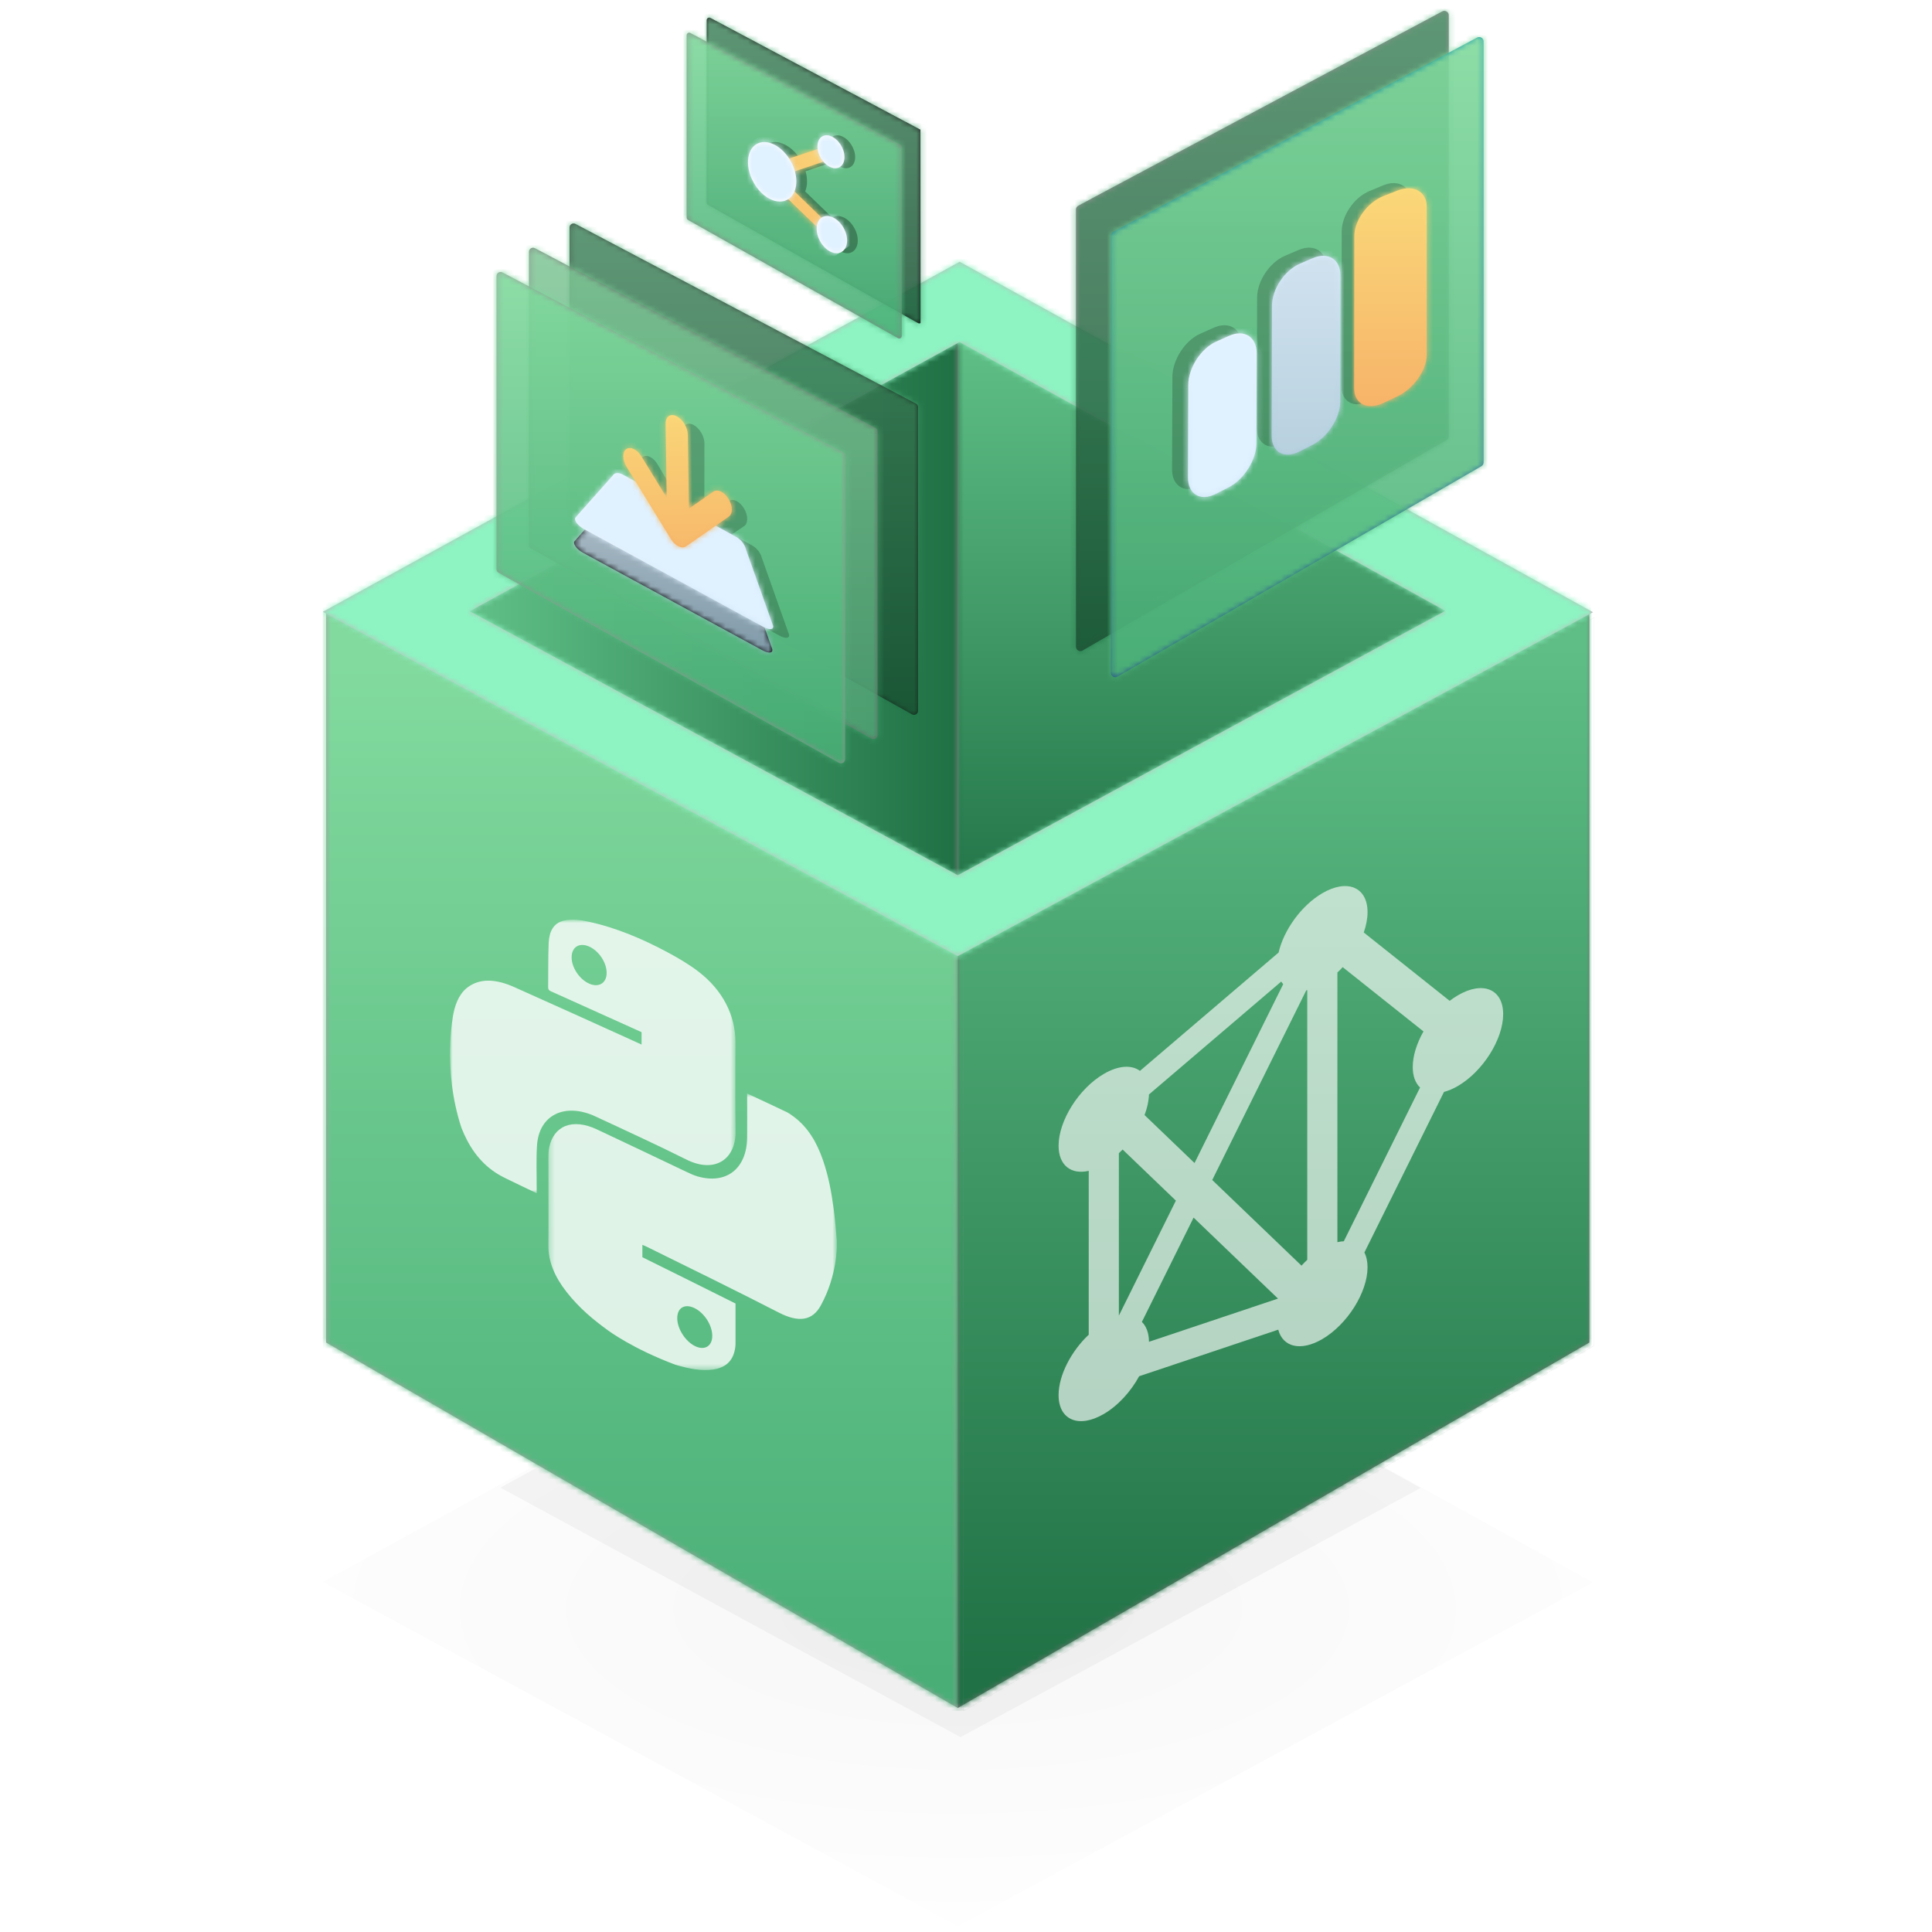 <svg xmlns="http://www.w3.org/2000/svg" xmlns:xlink="http://www.w3.org/1999/xlink" width="355" height="355" viewBox="0 0 355 355">
  <defs>
    <filter id="filter-1" width="135.5%" height="164.9%" x="-17.7%" y="-32.5%" filterUnits="objectBoundingBox">
      <feGaussianBlur in="SourceGraphic" stdDeviation="10"/>
    </filter>
    <radialGradient id="radialGradient-2" cy="54.265%" r="51.684%" fx="50%" fy="54.265%" gradientTransform="matrix(0 1 -1.351 0 1.233 .043)">
      <stop offset="0%"/>
      <stop offset="100%" stop-opacity="0"/>
    </radialGradient>
    <polygon id="path-3" points=".961 2.408 .961 109.016 98.234 57.355 10.321 1.214"/>
    <linearGradient id="linearGradient-5" x1="50%" x2="50%" y1="3.249%" y2="96.774%">
      <stop offset="0%" stop-color="#5EBE85"/>
      <stop offset="100%" stop-color="#207145"/>
    </linearGradient>
    <polygon id="path-6" points="97.393 .923 97.393 109.37 1.396 57.355 89.309 1.214"/>
    <polygon id="path-8" points="116.661 201.475 .602 134.317 .602 0 116.661 61.992"/>
    <linearGradient id="linearGradient-10" x1="50%" x2="50%" y1="3.249%" y2="96.774%">
      <stop offset="1.539%" stop-color="#82DA9E"/>
      <stop offset="100%" stop-color="#48AE76"/>
    </linearGradient>
    <polygon id="path-11" points=".961 201.475 117.022 134.317 117.022 0 .961 61.992"/>
    <path id="path-13" d="M0,65.419 L116.676,128.682 L233.391,65.493 L117.017,1.102 L0,65.419 Z M26.995,65.313 L116.996,15.845 L206.26,65.238 L116.676,113.826 L26.995,65.313 Z"/>
    <polygon id="path-15" points=".294 .805 53.298 .805 53.298 51.623 .294 51.623"/>
    <polygon id="path-17" points="0 .871 52.466 .871 52.466 51.136 0 51.136"/>
    <polygon id="path-19" points="1.037 201.402 116.911 134.268 116.911 .476 1.037 63.317"/>
    <path id="path-21" d="M40.245,21.866 L1.65,1.32 C1.507,1.245 1.335,1.249 1.2,1.333 C1.06,1.416 0.976,1.568 0.976,1.729 L0.976,35.258 C0.976,35.425 1.066,35.579 1.211,35.659 L39.804,57.389 C39.876,57.428 39.953,57.448 40.029,57.448 C40.109,57.448 40.19,57.427 40.262,57.385"/>
    <path id="path-23" d="M40.245,21.866 L1.65,1.32 C1.507,1.245 1.335,1.249 1.2,1.333 C1.06,1.416 0.976,1.568 0.976,1.729 L0.976,35.258 C0.976,35.425 1.066,35.579 1.211,35.659 L39.804,57.389 C39.876,57.428 39.953,57.448 40.029,57.448 C40.109,57.448 40.19,57.427 40.262,57.385"/>
    <path id="path-25" d="M40.486,20.698 L1.891,0.154 C1.748,0.077 1.576,0.081 1.441,0.165 C1.301,0.248 1.217,0.4 1.217,0.561 L1.217,34.09 C1.217,34.257 1.307,34.411 1.452,34.493 L40.045,56.221 C40.117,56.26 40.194,56.28 40.27,56.28 C40.351,56.28 40.431,56.258 40.503,56.217 C40.645,56.134 40.731,55.983 40.731,55.819 L40.731,21.105 C40.731,20.936 40.637,20.778 40.486,20.698 Z"/>
    <linearGradient id="linearGradient-27" x1="0%" x2="145.626%" y1="0%" y2="50%">
      <stop offset="0%" stop-color="#FBDE7B"/>
      <stop offset="100%" stop-color="#F6AF67"/>
    </linearGradient>
    <path id="path-28" d="M19.281,16.313 L18.236,13.983 L26.689,11.162 L27.73,13.485 L19.281,16.313 Z M18.116,19.128 L18.979,17.436 L27.893,26.065 L27.024,27.749 L18.116,19.128 Z"/>
    <linearGradient id="linearGradient-30" x1="50%" x2="50%" y1="0%" y2="100%">
      <stop offset="0%" stop-color="#FBDE7B"/>
      <stop offset="100%" stop-color="#F6AF67"/>
    </linearGradient>
    <path id="path-31" d="M9.608,9.661 C9.62,12.515 7.646,14.064 5.196,13.118 C2.748,12.173 0.743,9.08 0.719,6.208 C0.696,3.339 2.67,1.79 5.131,2.752 C7.591,3.713 9.596,6.807 9.608,9.661 Z M15.972,7.115 C14.602,6.579 13.489,4.861 13.485,3.276 C13.481,1.692 14.59,0.845 15.964,1.387 C17.338,1.926 18.451,3.646 18.451,5.226 C18.451,6.805 17.342,7.65 15.972,7.115 Z M18.93,20.548 C18.93,22.336 17.681,23.307 16.141,22.718 C14.6,22.128 13.348,20.193 13.342,18.399 C13.338,16.605 14.586,15.632 16.133,16.228 C17.677,16.825 18.93,18.759 18.93,20.548 Z"/>
    <path id="path-33" d="M68.811,0.116 C68.571,-0.03 68.271,-0.037 68.024,0.095 L1.136,35.796 C0.875,35.935 0.712,36.208 0.712,36.504 L0.712,116.831 C0.712,117.117 0.865,117.381 1.112,117.526 C1.236,117.595 1.374,117.632 1.513,117.632 C1.651,117.632 1.789,117.595 1.912,117.526 L68.799,78.849 C69.047,78.705 69.201,78.441 69.201,78.155 L69.201,0.802 C69.201,0.52 69.053,0.261 68.811,0.116"/>
    <path id="path-35" d="M68.811,0.116 C68.571,-0.03 68.271,-0.037 68.024,0.095 L1.136,35.796 C0.875,35.935 0.712,36.208 0.712,36.504 L0.712,116.831 C0.712,117.117 0.865,117.381 1.112,117.526 C1.236,117.595 1.374,117.632 1.513,117.632 C1.651,117.632 1.789,117.595 1.912,117.526 L68.799,78.849 C69.047,78.705 69.201,78.441 69.201,78.155 L69.201,0.802 C69.201,0.52 69.053,0.261 68.811,0.116"/>
    <linearGradient id="linearGradient-37" x1="50.001%" x2="50.001%" y1="0%" y2="100%">
      <stop offset="0%" stop-color="#0A97A5"/>
      <stop offset="100%" stop-color="#264891"/>
    </linearGradient>
    <path id="path-38" d="M68.32,1.037 C68.078,0.892 67.778,0.885 67.529,1.018 L0.644,36.719 C0.382,36.859 0.219,37.13 0.219,37.426 L0.219,117.752 C0.219,118.04 0.372,118.304 0.62,118.448 C0.745,118.519 0.883,118.554 1.019,118.554 C1.158,118.554 1.297,118.519 1.42,118.448 L68.308,79.771 C68.555,79.628 68.706,79.363 68.706,79.077 L68.706,1.725 C68.706,1.443 68.56,1.183 68.32,1.037 Z"/>
    <linearGradient id="linearGradient-40" x1="50%" x2="50%" y1="0%" y2="97.676%">
      <stop offset="0%" stop-color="#DBF0FF"/>
      <stop offset="100%" stop-color="#A8C8DA"/>
    </linearGradient>
    <path id="path-41" d="M8.612,35.289 L6.219,36.503 C3.413,37.925 1.122,36.62 1.13,33.603 L1.188,9.699 C1.195,6.681 3.49,3.222 6.287,2.011 L8.673,0.981 C11.472,-0.23 13.756,1.181 13.752,4.117 L13.721,27.364 C13.716,30.299 11.418,33.866 8.612,35.289"/>
    <linearGradient id="linearGradient-43" x1="50%" x2="50%" y1="0%" y2="100%">
      <stop offset="0%" stop-color="#D4E4F1"/>
      <stop offset="100%" stop-color="#B5CFDD"/>
    </linearGradient>
    <path id="path-44" d="M5.396,39.427 C2.425,40.828 -0.003,39.625 3.03207224e-06,36.75 L0.034,8.739 C0.039,5.864 2.464,2.565 5.421,1.406 L7.946,0.417 C10.905,-0.741 13.327,0.595 13.327,3.387 L13.327,30.604 C13.327,33.396 10.898,36.829 7.928,38.231 L5.396,39.427 Z"/>
    <linearGradient id="linearGradient-46" x1="50%" x2="50%" y1="0%" y2="100%">
      <stop offset="0%" stop-color="#ECF7FF"/>
      <stop offset="100%" stop-color="#CCE5F4"/>
    </linearGradient>
    <path id="path-47" d="M8.024,29.759 L5.633,30.972 C2.825,32.395 0.539,31.008 0.551,27.888 L0.612,10.94 C0.623,7.82 2.923,4.241 5.722,2.985 L8.109,1.913 C10.907,0.658 13.192,2.115 13.183,5.153 L13.14,21.649 C13.133,24.687 10.832,28.336 8.024,29.759"/>
    <path id="path-49" d="M63.878,34.165 L1.33,1.15 C1.097,1.028 0.82,1.035 0.596,1.17 C0.373,1.304 0.236,1.546 0.236,1.806 L0.236,55.685 C0.236,55.954 0.382,56.202 0.617,56.333 L63.164,91.252 C63.279,91.316 63.404,91.347 63.529,91.347 C63.661,91.347 63.79,91.313 63.907,91.245 C64.135,91.111 64.275,90.867 64.275,90.604 L64.275,34.821 C64.275,34.546 64.123,34.294 63.878,34.165"/>
    <path id="path-51" d="M63.878,34.165 L1.33,1.15 C1.097,1.028 0.82,1.035 0.596,1.17 C0.373,1.304 0.236,1.546 0.236,1.806 L0.236,55.685 C0.236,55.954 0.382,56.202 0.617,56.333 L63.164,91.252 C63.279,91.316 63.404,91.347 63.529,91.347 C63.661,91.347 63.79,91.313 63.907,91.245 C64.135,91.111 64.275,90.867 64.275,90.604 L64.275,34.821 C64.275,34.546 64.123,34.294 63.878,34.165"/>
    <path id="path-53" d="M63.878,34.165 L1.33,1.15 C1.097,1.028 0.82,1.035 0.596,1.17 C0.373,1.304 0.236,1.545 0.236,1.806 L0.236,55.685 C0.236,55.954 0.382,56.202 0.617,56.333 L63.164,91.251 C63.278,91.314 63.404,91.346 63.529,91.346 C63.659,91.346 63.79,91.311 63.907,91.245 C64.135,91.111 64.275,90.867 64.275,90.603 L64.275,34.821 C64.275,34.546 64.121,34.294 63.878,34.165 Z"/>
    <path id="path-55" d="M35.914,16.426 L3.951,0.388 L1.185,3.738 C0.949,4.278 1.725,5.197 2.905,5.782 L36.422,22.513 C37.604,23.105 38.41,22.982 38.215,22.238 L35.914,16.426 Z"/>
    <linearGradient id="linearGradient-57" x1="50%" x2="50%" y1="4.721%" y2="97.676%">
      <stop offset="0%" stop-color="#C7DBE8"/>
      <stop offset="100%" stop-color="#96B5C7"/>
    </linearGradient>
    <linearGradient id="linearGradient-58" x1="24.385%" y1="0%" y2="100%">
      <stop offset="0%" stop-color="#ECF7FF"/>
      <stop offset="100%" stop-color="#CCE5F4"/>
    </linearGradient>
    <path id="path-59" d="M36.425,28.607 L2.924,11.821 C1.744,11.233 0.97,10.312 1.204,9.773 L7.802,1.805 C8.036,1.27 8.842,1.141 9.595,1.519 L30.972,12.3 C31.725,12.681 32.5,13.604 32.694,14.351 L38.217,28.335 C38.412,29.079 37.605,29.201 36.425,28.607"/>
    <path id="path-61" d="M8.763,15.832 L8.796,2.222 C8.799,0.912 9.708,0.303 10.814,0.873 C11.923,1.444 12.826,2.981 12.823,4.291 L12.797,17.907 L17.367,14.846 C18.125,14.339 19.355,14.967 20.112,16.249 C20.869,17.528 20.868,18.975 20.108,19.481 L12.147,24.815 C11.781,25.061 11.287,25.054 10.771,24.794 C10.255,24.534 9.762,24.044 9.398,23.431 L1.477,10.012 C1.102,9.371 0.914,8.685 0.915,8.096 C0.917,7.507 1.107,7.014 1.489,6.757 C2.249,6.243 3.479,6.868 4.233,8.151 L8.763,15.832 Z"/>
  </defs>
  <g id="Machine-Learning/Python" fill="none" fill-rule="evenodd">
    <g id="Project-Box/Python" transform="translate(43)">
      <g id="Group">
        <g id="Project-Boxes/Box/Master" transform="translate(0 47)">
          <polygon id="Surface-Border" fill="#000" points="48.95 226.354 133.486 272.191 218.05 226.408 133.733 179.755" filter="url(#filter-1)" opacity=".189"/>
          <polygon id="Surface-Border" fill="url(#radialGradient-2)" points="16.317 243.688 132.993 306.951 249.707 243.762 133.334 179.372" opacity=".032"/>
          <g id="Group" transform="translate(16.317)">
            <g id="Group-7" transform="translate(115.7 11.885)">
              <mask id="mask-4" fill="#fff">
                <use xlink:href="#path-3"/>
              </mask>
              <use id="Inside-Right" fill="#929292" fill-rule="nonzero" xlink:href="#path-3"/>
              <g id="Colors/Green/Gradient-Dark" fill="url(#linearGradient-5)" mask="url(#mask-4)">
                <rect id="Gradient" width="125" height="113" transform="translate(-7.417 1.486)"/>
              </g>
            </g>
            <g id="Group-6" transform="translate(19.283 11.885)">
              <mask id="mask-7" fill="#fff">
                <use xlink:href="#path-6"/>
              </mask>
              <use id="Inside-Left" fill="#797979" fill-rule="nonzero" xlink:href="#path-6"/>
              <g id="Colors/Green/Gradient-Dark" fill="url(#linearGradient-5)" mask="url(#mask-7)">
                <rect id="Gradient" width="119" height="92" transform="rotate(-90 56.367 49.02)"/>
              </g>
            </g>
            <g id="Group-5" transform="translate(0 65.365)">
              <mask id="mask-9" fill="#fff">
                <use xlink:href="#path-8"/>
              </mask>
              <use id="Front-Left" fill="#A3A3A3" fill-rule="nonzero" xlink:href="#path-8"/>
              <g id="Colors/Green/Gradient-Clear" fill="url(#linearGradient-10)" mask="url(#mask-9)">
                <rect width="117" height="202"/>
              </g>
            </g>
            <g id="Group-4" transform="translate(115.7 65.365)">
              <mask id="mask-12" fill="#fff">
                <use xlink:href="#path-11"/>
              </mask>
              <use id="Front-Right" fill="#727272" fill-rule="nonzero" xlink:href="#path-11"/>
              <g id="Colors/Green/Gradient-Dark" fill="url(#linearGradient-5)" mask="url(#mask-12)">
                <rect id="Gradient" width="119" height="202" transform="translate(-1.483)"/>
              </g>
            </g>
            <g id="Group-3">
              <mask id="mask-14" fill="#fff">
                <use xlink:href="#path-13"/>
              </mask>
              <use id="Surface-Border" fill="#BCBCBC" xlink:href="#path-13"/>
              <g id="Colors/Green/Clear" fill="#8DF4C2" mask="url(#mask-14)">
                <rect width="233" height="233" transform="translate(0 -102.505)"/>
              </g>
            </g>
          </g>
        </g>
        <g id="Project-Boxes/Box/Left-Side/Python" opacity=".8" transform="translate(16 113)">
          <g id="Page-1" transform="translate(23.696 54.956)">
            <g id="Group-3" transform="translate(17.772 32.168)">
              <mask id="mask-16" fill="#fff">
                <use xlink:href="#path-15"/>
              </mask>
              <path id="Fill-1" fill="#FFF" d="M27.176,40.252 C28.98,41.153 30.405,43.393 30.408,45.328 C30.411,47.254 28.974,48.092 27.202,47.199 C25.436,46.31 23.981,44.015 23.973,42.102 C23.966,40.163 25.37,39.35 27.176,40.252 M53.297,28.731 C53.297,28.423 53.296,28.113 53.296,27.806 C53.108,25.852 52.984,23.921 52.713,21.944 C52.311,19.011 51.79,16.044 50.727,12.989 C49.617,9.801 47.998,6.955 45.224,4.951 C44.854,4.686 44.476,4.406 44.102,4.226 C41.708,3.084 39.315,1.972 36.818,0.805 C36.818,1.092 36.82,1.361 36.82,1.631 C36.821,4.036 36.838,6.451 36.82,8.847 C36.771,14.609 33.011,17.572 27.684,16.031 C26.99,15.832 26.268,15.491 25.558,15.153 C20.103,12.558 14.648,9.952 9.192,7.39 C4.77,5.323 1.27,6.673 0.437,10.755 C0.317,11.341 0.299,12.005 0.299,12.662 C0.293,18.025 0.337,23.41 0.295,28.752 C0.272,31.656 1.435,34.462 3.639,37.274 C5.928,40.205 8.591,42.414 11.342,44.396 C11.342,44.396 15.884,47.76 23.646,50.647 C26.089,51.376 28.471,51.845 30.61,51.516 C32.657,51.2 34.155,50.16 34.586,47.753 C34.64,47.457 34.681,47.149 34.681,46.822 C34.688,44.375 34.683,41.923 34.681,39.394 C28.984,36.544 23.307,33.723 17.57,30.887 C17.57,30.107 17.57,29.401 17.57,28.608 C17.858,28.735 18.152,28.853 18.447,28.999 C26.51,32.972 34.571,36.917 42.632,41.054 C46.322,42.961 48.829,42.536 50.351,39.753 C53.423,34.158 53.297,28.731 53.297,28.731" mask="url(#mask-16)"/>
            </g>
            <g id="Group-6" transform="translate(0 .162)">
              <mask id="mask-18" fill="#fff">
                <use xlink:href="#path-17"/>
              </mask>
              <path id="Fill-4" fill="#FFF" d="M25.565,12.621 C23.783,11.833 22.341,9.678 22.338,7.796 C22.334,5.897 23.745,5.015 25.538,5.799 C27.325,6.58 28.767,8.732 28.775,10.626 C28.783,12.513 27.341,13.409 25.565,12.621 M26.722,37.025 C32.295,39.616 37.871,42.176 43.442,44.951 C48.576,47.526 52.55,44.996 52.465,39.677 C52.379,34.205 52.441,28.8 52.438,23.364 C52.435,18.443 50.113,13.853 45.674,10.435 C43.835,9.022 41.873,7.89 39.947,6.852 C35.178,4.295 30.42,2.349 25.712,1.296 C24.011,0.916 22.355,0.693 20.879,1.051 C19.006,1.501 18.208,3.051 18.119,5.208 C18.009,7.849 18.068,10.573 18.026,13.246 C18.015,13.878 18.393,13.966 18.773,14.135 C23.944,16.452 29.116,18.784 34.287,21.129 C34.569,21.257 34.85,21.384 35.191,21.54 C35.192,22.3 35.192,23.006 35.193,23.818 C34.931,23.699 34.655,23.573 34.38,23.447 C26.837,20.015 19.293,16.61 11.749,13.237 C8.595,11.834 5.839,11.635 3.639,13.021 C1.951,14.078 1.068,15.904 0.622,18.107 C0.622,18.107 -1.503,28.255 2.101,39.137 C3.4,42.437 5.295,45.3 8.297,47.309 C8.946,47.743 9.618,48.101 10.278,48.425 C12.123,49.331 13.967,50.199 15.917,51.136 C15.917,50.778 15.916,50.495 15.917,50.212 C15.929,47.578 15.813,44.874 15.98,42.326 C16.347,36.735 21.105,34.428 26.722,37.025" mask="url(#mask-18)"/>
            </g>
          </g>
        </g>
        <g id="Project-Boxes/Box/Right-Side/Machine-Learning" transform="translate(133 113)">
          <mask id="mask-20" fill="#fff">
            <use xlink:href="#path-19"/>
          </mask>
          <path stroke="#979797" stroke-width=".01" d="M1.042,201.393 L116.906,134.268 L116.914,0.48 L1.042,63.317 L1.042,201.393 Z"/>
          <path id="Combined-Shape" fill="#FFF" d="M84.931,86.826 C84.082,86.016 83.588,84.744 83.588,83.068 C83.588,81.011 84.331,78.695 85.562,76.522 L70.715,64.711 C70.402,65.053 70.077,65.382 69.742,65.697 L69.742,115.245 C70.152,115.151 70.546,115.097 70.923,115.081 L84.931,86.826 Z M75.281,119.864 C75.281,124.465 71.561,130.37 66.973,133.054 C63.024,135.363 59.719,134.533 58.874,131.323 L33.316,139.88 C31.794,142.682 29.45,145.279 26.82,146.817 C22.232,149.5 18.513,147.945 18.513,143.344 C18.513,139.716 20.824,135.278 24.051,132.247 L24.051,102.139 C20.824,102.882 18.513,101.148 18.513,97.52 C18.513,92.919 22.232,87.014 26.82,84.33 C29.535,82.742 31.946,82.639 33.462,83.772 L58.94,62.025 C59.879,57.907 63.12,53.381 66.973,51.127 C71.561,48.444 75.281,49.999 75.281,54.6 C75.281,55.787 75.033,57.06 74.588,58.342 L90.378,70.904 C90.87,70.525 91.377,70.181 91.896,69.878 C96.484,67.194 100.203,68.749 100.203,73.351 C100.203,77.952 96.484,83.857 91.896,86.541 C91,87.064 90.138,87.427 89.33,87.636 L74.702,117.142 C75.076,117.871 75.281,118.783 75.281,119.864 Z M34.31,91.891 L43.492,100.701 L59.783,67.84 C59.654,67.692 59.535,67.532 59.426,67.36 L35.122,88.105 C35.081,89.312 34.793,90.6 34.31,91.891 Z M58.828,125.614 L43.319,110.733 L33.817,129.9 C34.634,130.698 35.113,131.932 35.127,133.549 L58.828,125.614 Z M64.021,68.975 L46.745,103.822 L63.148,119.561 C63.487,119.186 63.84,118.826 64.204,118.484 L64.204,68.936 C64.142,68.95 64.081,68.963 64.021,68.975 Z M29.589,128.744 L40.066,107.612 L30.276,98.219 C30.052,98.453 29.823,98.68 29.589,98.9 L29.589,128.744 Z" mask="url(#mask-20)" opacity=".8"/>
        </g>
        <g id="Project-Boxes/Floating-Panel/03" transform="translate(80)">
          <g id="Layer-2" opacity=".85" transform="translate(5.88 1.97)">
            <mask id="mask-22" fill="#fff">
              <use xlink:href="#path-21"/>
            </mask>
            <use id="Shape" fill="#000" fill-rule="nonzero" xlink:href="#path-21"/>
            <g id="Colors/Green/Gradient-Dark" fill="url(#linearGradient-5)" mask="url(#mask-22)">
              <rect id="Gradient" width="49" height="65" transform="translate(-5.88 -1.97)"/>
            </g>
            <mask id="mask-24" fill="#fff">
              <use xlink:href="#path-23"/>
            </mask>
            <use id="Shape" fill="#000" fill-opacity=".3" fill-rule="nonzero" style="mix-blend-mode:multiply" xlink:href="#path-23"/>
          </g>
          <g id="Layer-1" opacity=".9" transform="translate(1.96 5.91)">
            <mask id="mask-26" fill="#fff">
              <use xlink:href="#path-25"/>
            </mask>
            <use id="Shape" fill="#7B7B7B" fill-rule="nonzero" xlink:href="#path-25"/>
            <g id="Colors/Green/Gradient-Clear" fill="url(#linearGradient-10)" mask="url(#mask-26)">
              <rect width="49" height="65" transform="translate(-1.96 -5.91)"/>
            </g>
          </g>
          <g id="Group-3" transform="translate(1.96 15.758)">
            <path id="Shadow" fill="#000" fill-opacity=".3" fill-rule="nonzero" d="M27.08,25.906 L21.843,20.837 C21.065,21.34 20.041,21.431 18.916,20.997 C16.468,20.052 14.463,16.959 14.439,14.087 C14.416,11.217 16.39,9.669 18.851,10.63 C20.082,11.111 21.199,12.126 22.009,13.378 L27.238,11.633 C27.217,11.473 27.205,11.313 27.205,11.154 C27.201,9.571 28.31,8.724 29.684,9.265 C31.058,9.805 32.171,11.525 32.171,13.104 C32.171,14.684 31.062,15.529 29.692,14.993 C29.175,14.791 28.694,14.42 28.296,13.951 L23.063,15.703 C23.232,16.311 23.325,16.931 23.328,17.54 C23.331,18.254 23.209,18.887 22.987,19.419 L27.961,24.234 C28.458,23.894 29.122,23.825 29.853,24.107 C31.397,24.704 32.65,26.638 32.65,28.427 C32.65,30.215 31.401,31.186 29.861,30.597 C28.32,30.006 27.068,28.072 27.062,26.278 C27.061,26.149 27.068,26.025 27.08,25.906 Z"/>
            <g id="Group">
              <mask id="mask-29" fill="#fff">
                <use xlink:href="#path-28"/>
              </mask>
              <use id="Combined-Shape" fill="url(#linearGradient-27)" fill-rule="nonzero" xlink:href="#path-28"/>
              <g id="Colors/Yellow/Gradient-Clear" fill="url(#linearGradient-30)" mask="url(#mask-29)">
                <rect width="29" height="32" transform="rotate(55 12.944 26.242)"/>
              </g>
            </g>
            <g id="Group-2" transform="translate(11.76 7.879)">
              <mask id="mask-32" fill="#fff">
                <use xlink:href="#path-31"/>
              </mask>
              <use id="Combined-Shape" fill="#FFF" fill-rule="nonzero" xlink:href="#path-31"/>
              <g id="Colors/Gray/Clear" fill="#E0F1FF" mask="url(#mask-32)">
                <rect width="26" height="25" transform="rotate(55 14.632 10.991)"/>
              </g>
            </g>
          </g>
        </g>
        <g id="Project-Boxes/Floating-Panel/02" transform="translate(154 2)">
          <g id="Layer" opacity=".85">
            <mask id="mask-34" fill="#fff">
              <use xlink:href="#path-33"/>
            </mask>
            <use id="Shape" fill="#000" fill-opacity=".3" fill-rule="nonzero" xlink:href="#path-33"/>
            <g id="Colors/Green/Gradient-Dark" fill="url(#linearGradient-5)" mask="url(#mask-34)">
              <rect id="Gradient" width="86" height="132" transform="translate(-3.468 -5.007)"/>
            </g>
            <mask id="mask-36" fill="#fff">
              <use xlink:href="#path-35"/>
            </mask>
            <use id="Shape" fill="#000" fill-opacity=".3" fill-rule="nonzero" style="mix-blend-mode:multiply" xlink:href="#path-35"/>
          </g>
          <g id="Layer" opacity=".9" transform="translate(6.897 3.884)">
            <mask id="mask-39" fill="#fff">
              <use xlink:href="#path-38"/>
            </mask>
            <use id="Shape" fill="url(#linearGradient-37)" fill-rule="nonzero" xlink:href="#path-38"/>
            <g id="Colors/Green/Gradient-Clear" fill="url(#linearGradient-10)" mask="url(#mask-39)">
              <rect width="89" height="136" transform="translate(-10.365 -8.892)"/>
            </g>
          </g>
          <g id="Group-4" transform="translate(17.77 31.12)">
            <path id="Combined-Shape" fill="#000" fill-opacity=".2" fill-rule="nonzero" d="M8.215,54.922 L5.676,56.195 C2.871,57.601 0.585,56.201 0.595,53.081 L0.657,36.132 C0.668,33.013 2.967,29.446 5.768,28.204 L8.301,27.081 C11.1,25.839 13.383,27.307 13.376,30.345 L13.333,46.842 C13.324,49.88 11.023,53.515 8.215,54.922 Z M23.79,47.115 L21.251,48.388 C18.444,49.794 16.155,48.475 16.163,45.458 L16.22,21.555 C16.228,18.536 18.521,15.089 21.32,13.893 L23.852,12.81 C26.649,11.614 28.936,13.037 28.931,15.972 L28.899,39.219 C28.894,42.155 26.598,45.707 23.79,47.115 Z M39.366,39.307 L36.827,40.58 C34.021,41.986 31.727,40.752 31.731,37.834 L31.762,9.407 C31.765,6.489 34.056,3.152 36.853,1.989 L39.384,0.937 C42.18,-0.225 44.468,1.143 44.468,3.976 L44.468,31.596 C44.468,34.43 42.172,37.9 39.366,39.307 Z"/>
            <g id="Group-3" transform="translate(17.77 13.337)">
              <mask id="mask-42" fill="#fff">
                <use xlink:href="#path-41"/>
              </mask>
              <use id="Shape" fill="url(#linearGradient-40)" fill-rule="nonzero" xlink:href="#path-41"/>
              <g id="Colors/Gray/Gradient-Clear" fill="url(#linearGradient-43)" mask="url(#mask-42)">
                <rect width="22" height="46" transform="translate(-4.442 -4.446)"/>
              </g>
            </g>
            <g id="Group-2" transform="translate(34.058 1.482)">
              <mask id="mask-45" fill="#fff">
                <use xlink:href="#path-44"/>
              </mask>
              <use id="Shape" fill="url(#linearGradient-30)" fill-rule="nonzero" xlink:href="#path-44"/>
              <g id="Colors/Yellow/Gradient-Clear" fill="url(#linearGradient-30)" mask="url(#mask-45)">
                <rect width="25" height="53" transform="translate(-5.923 -7.41)"/>
              </g>
            </g>
            <g id="Group" transform="translate(2.962 26.675)">
              <mask id="mask-48" fill="#fff">
                <use xlink:href="#path-47"/>
              </mask>
              <use id="Shape" fill="url(#linearGradient-46)" fill-rule="nonzero" xlink:href="#path-47"/>
              <g id="Colors/Gray/Clear" fill="#E0F1FF" mask="url(#mask-48)">
                <rect width="27" height="44" transform="translate(-7.404 -7.41)"/>
              </g>
            </g>
          </g>
        </g>
        <g id="Project-Boxes/Floating-Panel/01" transform="translate(48 40)">
          <g id="Layer-3" opacity=".85" transform="translate(13.415)">
            <mask id="mask-50" fill="#fff">
              <use xlink:href="#path-49"/>
            </mask>
            <use id="Shape" fill="#101010" fill-rule="nonzero" xlink:href="#path-49"/>
            <g id="Colors/Green/Gradient-Dark" fill="url(#linearGradient-5)" mask="url(#mask-50)">
              <rect id="Gradient" width="70" height="98" transform="translate(-2.981 -1.485)"/>
            </g>
            <path id="Shape" fill="#000" fill-opacity=".3" fill-rule="nonzero" d="M63.878,34.165 L1.33,1.15 C1.097,1.028 0.82,1.035 0.596,1.17 C0.373,1.304 0.236,1.546 0.236,1.806 L0.236,55.685 C0.236,55.954 0.382,56.202 0.617,56.333 L63.164,91.252 C63.279,91.316 63.404,91.347 63.529,91.347 C63.661,91.347 63.79,91.313 63.907,91.245 C64.135,91.111 64.275,90.867 64.275,90.604 L64.275,34.821 C64.275,34.546 64.123,34.294 63.878,34.165" mask="url(#mask-50)" style="mix-blend-mode:multiply"/>
          </g>
          <g id="Layer-2" opacity=".85" transform="translate(5.962 4.456)">
            <mask id="mask-52" fill="#fff">
              <use xlink:href="#path-51"/>
            </mask>
            <use id="Shape" fill="#6C6C6C" fill-rule="nonzero" xlink:href="#path-51"/>
            <g id="Colors/Green/Gradient-Clear" fill="url(#linearGradient-10)" mask="url(#mask-52)" opacity=".802">
              <rect width="72" height="98" transform="translate(-2.981 -1.485)"/>
            </g>
          </g>
          <g id="Layer-1" opacity=".9" transform="translate(0 8.912)">
            <mask id="mask-54" fill="#fff">
              <use xlink:href="#path-53"/>
            </mask>
            <use id="Shape" fill="#929292" fill-rule="nonzero" xlink:href="#path-53"/>
            <g id="Colors/Green/Gradient-Clear" fill="url(#linearGradient-10)" mask="url(#mask-54)">
              <rect width="73" height="98" transform="translate(-5.962 -5.941)"/>
            </g>
          </g>
          <g id="Group-4" transform="rotate(2 -950.988 425.123)">
            <path id="Shadow" fill="#000" fill-opacity=".2" fill-rule="nonzero" d="M39.406,41.974 L5.906,25.189 C4.725,24.601 3.951,23.68 4.186,23.141 L10.783,15.172 C11.017,14.638 11.823,14.508 12.576,14.887 L33.954,25.667 C34.706,26.049 35.481,26.971 35.675,27.719 L41.198,41.703 C41.393,42.447 40.587,42.569 39.406,41.974"/>
            <path id="Combined-Shape" fill="#000" fill-opacity=".2" d="M20.687,18.802 L20.72,5.193 C20.723,3.883 21.633,3.274 22.739,3.844 C23.848,4.414 24.751,5.952 24.748,7.262 L24.722,20.878 L29.291,17.816 C30.05,17.31 31.28,17.938 32.037,19.22 C32.794,20.499 32.792,21.945 32.032,22.452 L24.071,27.785 C23.706,28.032 23.211,28.025 22.695,27.765 C22.18,27.505 21.686,27.015 21.323,26.401 L13.402,12.983 C13.026,12.341 12.838,11.655 12.84,11.067 C12.841,10.477 13.032,9.984 13.414,9.727 C14.174,9.213 15.404,9.839 16.158,11.122 L20.687,18.802 Z" transform="rotate(-2 22.722 15.797)"/>
            <g id="Group-3" transform="translate(0 22.28)">
              <mask id="mask-56" fill="#fff">
                <use xlink:href="#path-55"/>
              </mask>
              <use id="Shape" fill="#000" fill-rule="nonzero" xlink:href="#path-55"/>
              <g id="Colors/Gray/Gradient-Dark" fill="url(#linearGradient-57)" mask="url(#mask-56)" opacity=".847">
                <rect width="43" height="28" transform="translate(-1.49 -2.97)"/>
              </g>
            </g>
            <g id="Group-2" transform="translate(0 11.882)">
              <mask id="mask-60" fill="#fff">
                <use xlink:href="#path-59"/>
              </mask>
              <use id="Shape" fill="url(#linearGradient-58)" fill-rule="nonzero" xlink:href="#path-59"/>
              <g id="Colors/Gray/Clear" fill="#E0F1FF" mask="url(#mask-60)">
                <rect width="43" height="33" transform="translate(-1.49 -1.485)"/>
              </g>
            </g>
            <g id="Group" transform="rotate(-3 43.266 -157.4)">
              <mask id="mask-62" fill="#fff">
                <use xlink:href="#path-61"/>
              </mask>
              <use id="Arrow" fill="url(#linearGradient-30)" fill-rule="nonzero" xlink:href="#path-61"/>
              <g id="Colors/Yellow/Gradient-Clear" fill="url(#linearGradient-30)" mask="url(#mask-62)">
                <rect width="42" height="42" transform="translate(-7.453 -7.426)"/>
              </g>
            </g>
          </g>
        </g>
      </g>
    </g>
  </g>
</svg>
